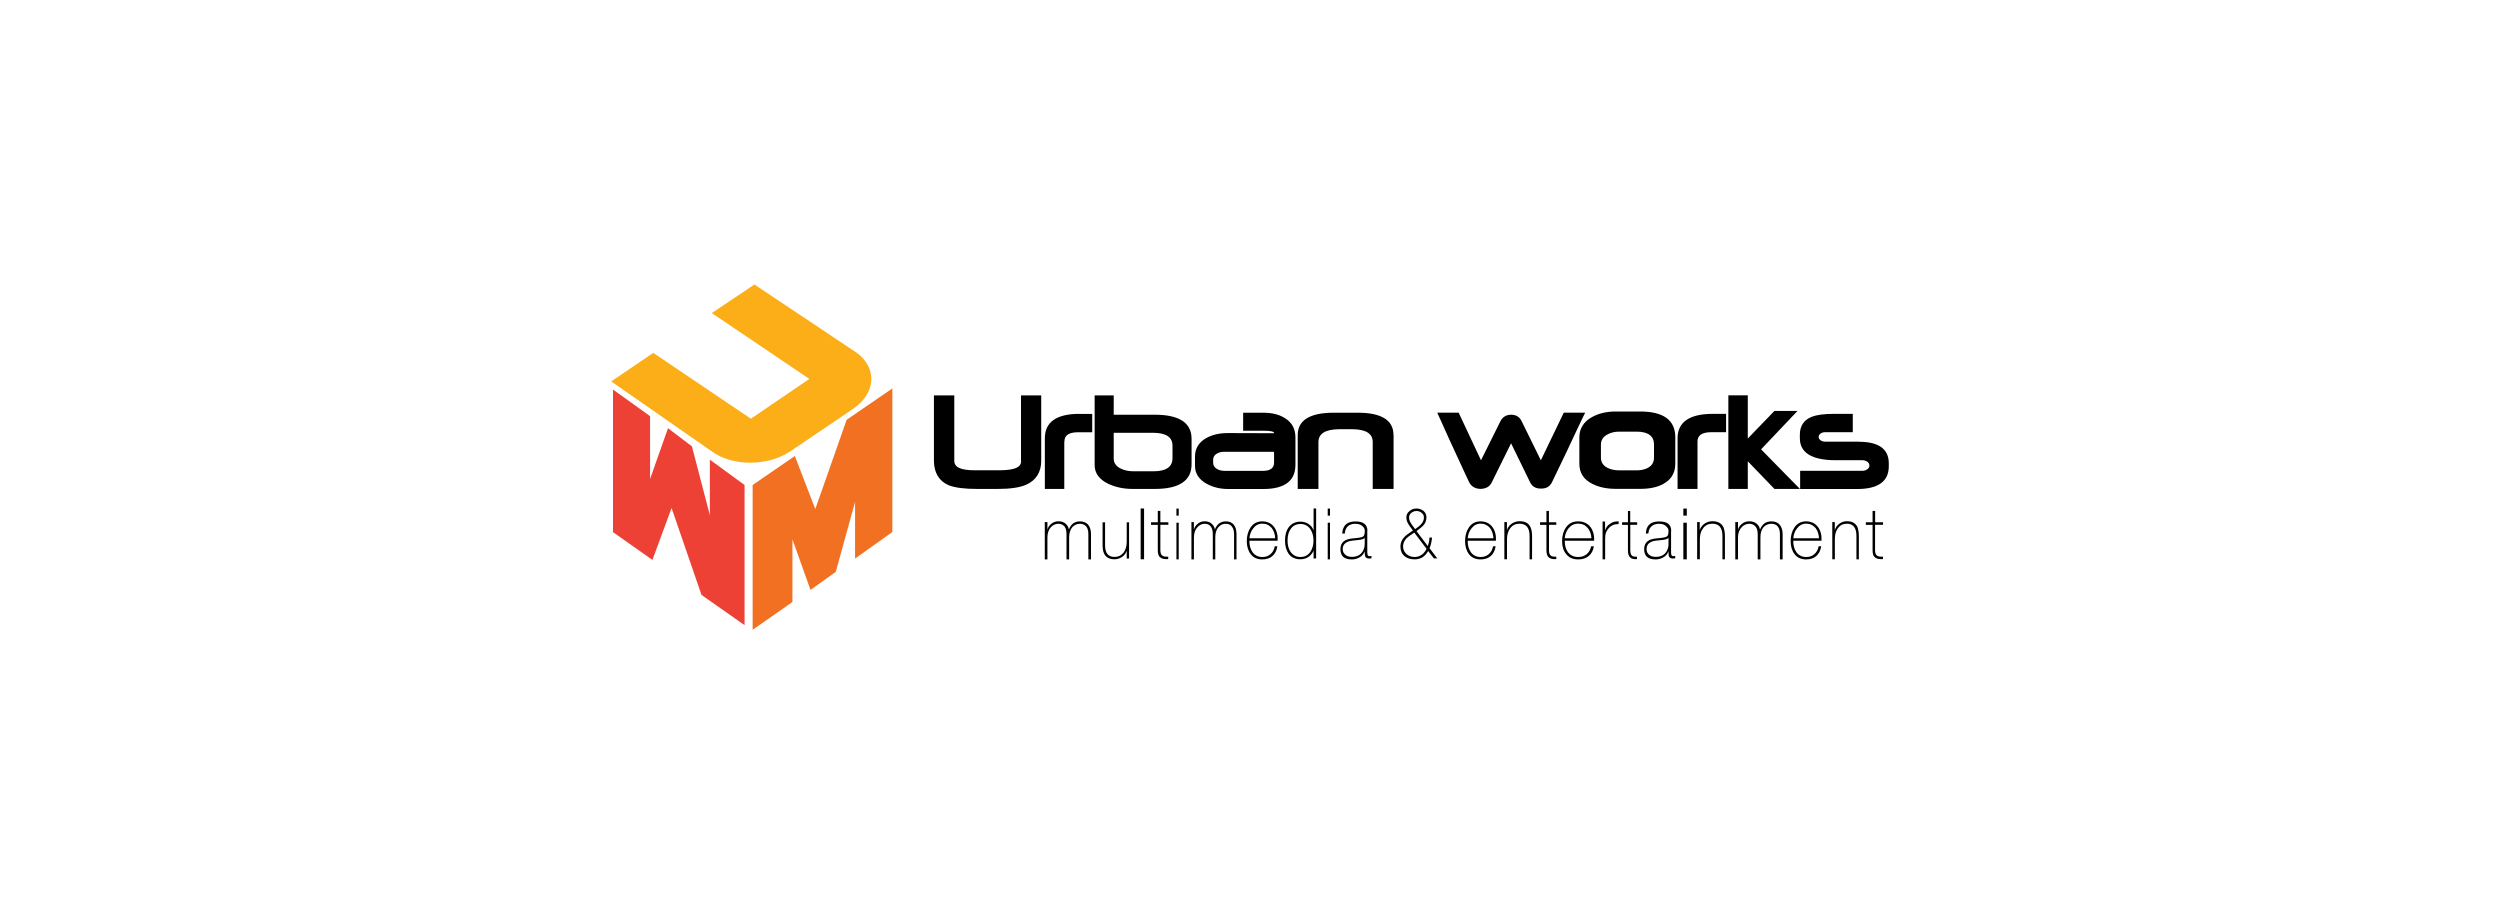 <?xml version="1.0" encoding="UTF-8"?>
<svg id="_레이어_2" data-name="레이어 2" xmlns="http://www.w3.org/2000/svg" viewBox="0 0 350 128">
  <defs>
    <style>
      .cls-1 {
        fill: #ee4136;
      }

      .cls-1, .cls-2, .cls-3 {
        fill-rule: evenodd;
      }

      .cls-4 {
        fill: none;
      }

      .cls-2 {
        fill: #f27021;
      }

      .cls-5 {
        fill: #fbae17;
      }
    </style>
  </defs>
  <g id="_레이어_1-2" data-name="레이어 1">
    <g>
      <rect class="cls-4" width="350" height="128"/>
      <g>
        <polygon class="cls-2" points="110.94 84.28 105.37 88.17 105.37 67.9 111.28 63.84 114.14 71.27 118.53 58.77 124.93 54.38 124.93 74.48 119.71 78.2 119.71 70.26 117.01 80.06 113.47 82.59 110.94 75.5 110.94 84.28"/>
        <polygon class="cls-1" points="91.01 58.26 91.01 67.06 93.52 59.95 96.87 62.49 99.38 72.13 99.38 64.35 104.24 67.9 104.24 87.52 98.21 83.29 94.02 71.12 91.34 78.39 85.82 74.5 85.82 54.54 91.01 58.26"/>
        <path class="cls-3" d="M146.27,78.31v-5.22h.37v1.07c.08-.33,.25-.61,.56-.84,.29-.23,.62-.34,.96-.34,.44,0,.79,.11,1.06,.37,.21,.19,.37,.44,.42,.75h.02c.29-.75,.81-1.11,1.54-1.11,.46,0,.83,.15,1.1,.42,.29,.33,.44,.77,.44,1.36v3.55h-.37v-3.57c0-.56-.15-.96-.48-1.21-.19-.13-.42-.21-.67-.21-.46,0-.83,.17-1.1,.48-.29,.35-.44,.83-.44,1.44v3.07h-.37v-3.57c0-.56-.13-.96-.44-1.19-.19-.15-.42-.23-.69-.23-.4,0-.73,.15-1.04,.46-.33,.35-.5,.84-.5,1.46v3.07h-.37Z"/>
        <path class="cls-3" d="M158.07,73.13v5.06h-.33v-1.08c-.13,.37-.34,.65-.67,.87-.3,.2-.65,.32-1.04,.32-.71,0-1.19-.26-1.45-.78-.15-.3-.22-.71-.22-1.26v-3.13h.35v3.2c0,1.1,.43,1.64,1.32,1.64,.52,0,.93-.19,1.25-.58,.3-.39,.46-.89,.46-1.53v-2.73h.33Z"/>
        <rect x="159.69" y="71.19" width=".48" height="7.11"/>
        <path class="cls-3" d="M163.57,73.11v.36h-1.12v3.57c0,.38,.1,.64,.3,.76,.14,.11,.4,.15,.8,.13v.34c-.46,.04-.8-.02-1.02-.17-.3-.17-.44-.51-.44-1.04v-3.58h-.94v-.36h.94v-1.59h.36v1.59h1.12Z"/>
        <path class="cls-3" d="M165.02,78.31h-.32v-5.13h.32v5.13Zm0-6.12h-.32v-.99h.32v.99Z"/>
        <path class="cls-3" d="M166.8,78.31v-5.22h.34v1.07c.08-.33,.27-.61,.55-.84s.59-.34,.96-.34c.42,0,.75,.11,1.01,.37,.23,.19,.36,.44,.42,.75h.01c.31-.75,.82-1.11,1.54-1.11,.44,0,.81,.15,1.06,.42,.28,.33,.42,.77,.42,1.36v3.55h-.34v-3.57c0-.56-.18-.96-.47-1.21-.19-.13-.42-.21-.67-.21-.46,0-.79,.17-1.06,.48-.3,.35-.43,.83-.43,1.44v3.07h-.35v-3.57c0-.56-.15-.96-.43-1.19-.19-.15-.42-.23-.69-.23-.39,0-.73,.15-1.01,.46-.34,.35-.51,.84-.51,1.46v3.07h-.34Z"/>
        <path class="cls-3" d="M174.92,75.36h3.6c0-.56-.18-1.03-.47-1.43-.35-.41-.77-.62-1.32-.62s-.94,.22-1.28,.66c-.31,.38-.48,.84-.53,1.39Zm3.96,.34h-3.96c-.01,.64,.13,1.16,.43,1.6,.34,.45,.79,.68,1.37,.68,.47,0,.86-.13,1.14-.39,.31-.26,.53-.64,.61-1.11h.36c-.09,.6-.32,1.05-.7,1.37-.36,.32-.84,.47-1.41,.47-.7,0-1.24-.24-1.63-.75-.36-.47-.54-1.09-.54-1.82s.18-1.39,.53-1.9c.39-.58,.94-.86,1.64-.86s1.28,.28,1.67,.81c.36,.51,.53,1.15,.48,1.92Z"/>
        <path class="cls-3" d="M182.08,77.97c.59,0,1.04-.22,1.37-.71,.28-.43,.44-.95,.44-1.58s-.16-1.17-.44-1.6c-.34-.48-.79-.72-1.37-.72-.62,0-1.08,.24-1.39,.71-.3,.41-.43,.95-.43,1.62,0,.63,.13,1.17,.44,1.6,.34,.46,.79,.69,1.37,.69Zm1.82,.22v-1.08c-.4,.8-1.02,1.19-1.87,1.19-.7,0-1.24-.26-1.63-.78-.32-.48-.5-1.1-.5-1.84,0-.8,.18-1.41,.54-1.89,.39-.5,.93-.76,1.64-.76,.4,0,.79,.11,1.12,.33,.35,.22,.58,.54,.7,.91v-3.08h.36v7h-.36Z"/>
        <path class="cls-3" d="M186.2,78.31h-.32v-5.13h.32v5.13Zm0-6.12h-.32v-.99h.32v.99Z"/>
        <path class="cls-3" d="M191.06,76.24v-.94c-.11,.13-.34,.22-.69,.28-.36,.04-.7,.08-1.04,.11-.89,.11-1.35,.51-1.35,1.18,0,.32,.12,.58,.34,.77,.22,.22,.55,.32,.94,.32,.69,0,1.19-.24,1.51-.75,.19-.32,.28-.64,.28-.98Zm.36-1.93v2.93c0,.21,.03,.34,.04,.41,.04,.15,.13,.21,.28,.21,.05,0,.16,0,.27-.02v.32c-.15,.02-.24,.04-.31,.04-.24,0-.42-.07-.51-.19-.07-.11-.13-.3-.13-.56v-.26h-.01c-.12,.32-.32,.6-.63,.79-.32,.22-.73,.34-1.16,.34-1.06,0-1.6-.47-1.6-1.43s.59-1.43,1.78-1.52c.78-.06,1.24-.15,1.4-.26,.16-.11,.23-.38,.23-.79,0-.21-.07-.39-.24-.58-.26-.28-.61-.41-1.09-.41-.43,0-.78,.11-1.05,.36-.24,.22-.39,.56-.42,1h-.36c.07-1.13,.67-1.69,1.86-1.69,1.12,0,1.67,.45,1.67,1.33Z"/>
        <path class="cls-3" d="M198.11,74.08c.4-.26,.67-.49,.82-.66,.28-.3,.42-.62,.42-.98,0-.26-.11-.47-.32-.64-.2-.17-.46-.26-.71-.26-.27,0-.53,.09-.73,.26-.23,.17-.32,.38-.32,.64,0,.28,.09,.58,.31,.89,.19,.26,.35,.51,.54,.75Zm1.6,2.74l-1.71-2.26c-.59,.38-.93,.64-1.06,.77-.34,.34-.51,.74-.51,1.17s.18,.81,.51,1.1c.31,.25,.69,.38,1.1,.38,.34,0,.66-.09,.94-.28,.22-.13,.4-.32,.55-.53,.12-.19,.19-.3,.18-.34Zm1.05,1.38l-.82-1.06c-.43,.79-1.06,1.17-1.9,1.17-.58,0-1.05-.15-1.41-.45-.38-.32-.57-.77-.57-1.36,0-.49,.19-.96,.59-1.36,.16-.17,.55-.47,1.16-.87-.35-.45-.55-.74-.61-.85-.22-.34-.31-.66-.31-1,0-.36,.15-.64,.44-.87,.28-.25,.61-.36,.97-.36s.7,.11,.97,.32c.28,.23,.43,.53,.43,.91,0,.45-.15,.83-.46,1.17-.09,.11-.42,.38-.93,.77l1.58,2.09c.15-.43,.23-.83,.23-1.19h.36c-.04,.53-.15,1.02-.34,1.49l1.08,1.43h-.47Z"/>
        <path class="cls-3" d="M205.48,75.36h3.6c-.03-.56-.18-1.03-.47-1.43-.35-.41-.79-.62-1.32-.62s-.94,.22-1.28,.66c-.31,.38-.48,.84-.53,1.39Zm3.96,.34h-3.96c-.01,.64,.13,1.16,.43,1.6,.34,.45,.79,.68,1.37,.68,.47,0,.84-.13,1.14-.39,.31-.26,.53-.64,.61-1.11h.36c-.09,.6-.32,1.05-.7,1.37-.36,.32-.84,.47-1.41,.47-.7,0-1.24-.24-1.63-.75-.36-.47-.54-1.09-.54-1.82s.18-1.39,.53-1.9c.39-.58,.93-.86,1.64-.86s1.28,.28,1.67,.81c.36,.51,.53,1.15,.48,1.92Z"/>
        <path class="cls-3" d="M210.61,78.31v-5.22h.36v1.13c.12-.38,.35-.69,.69-.92,.32-.21,.67-.33,1.08-.33,.77,0,1.27,.27,1.52,.81,.15,.31,.23,.75,.23,1.31v3.22h-.35v-3.28c0-1.13-.46-1.71-1.4-1.71-.54,0-.97,.19-1.29,.61-.31,.38-.47,.92-.47,1.55v2.82h-.36Z"/>
        <path class="cls-3" d="M217.88,73.11v.36h-1.02v3.57c0,.38,.08,.64,.27,.76,.13,.11,.38,.15,.75,.13v.34c-.43,.04-.75-.02-.96-.17-.28-.17-.42-.51-.42-1.04v-3.58h-.89v-.36h.89v-1.59h.35v1.59h1.02Z"/>
        <path class="cls-3" d="M219.07,75.36h3.73c-.03-.56-.19-1.03-.51-1.43-.34-.41-.79-.62-1.35-.62s-.98,.22-1.35,.66c-.3,.38-.48,.84-.53,1.39Zm4.11,.34h-4.11c-.01,.64,.12,1.16,.44,1.6,.35,.45,.82,.68,1.43,.68,.47,0,.86-.13,1.19-.39,.32-.26,.53-.64,.63-1.11h.38c-.09,.6-.34,1.05-.73,1.37-.38,.32-.86,.47-1.47,.47-.73,0-1.28-.24-1.68-.75-.39-.47-.57-1.09-.57-1.82s.18-1.39,.54-1.9c.4-.58,.97-.86,1.71-.86s1.33,.28,1.74,.81c.36,.51,.54,1.15,.5,1.92Z"/>
        <path class="cls-3" d="M224.71,73.01v1.19h.03c.09-.35,.32-.64,.67-.88,.36-.25,.75-.35,1.2-.33v.39h-.19c-.44,0-.84,.18-1.17,.53-.19,.21-.32,.41-.4,.62-.09,.21-.13,.51-.13,.9v2.88h-.36v-5.3h.36Z"/>
        <path class="cls-3" d="M229.2,73.11v.36h-.96v3.57c0,.38,.09,.64,.24,.76,.12,.11,.36,.15,.7,.13v.34c-.39,.04-.7-.02-.89-.17-.24-.17-.38-.51-.38-1.04v-3.58h-.82v-.36h.82v-1.59h.32v1.59h.96Z"/>
        <path class="cls-3" d="M233.59,76.24v-.94c-.11,.13-.34,.22-.7,.28-.35,.04-.69,.08-1.04,.11-.9,.11-1.33,.51-1.33,1.18,0,.32,.11,.58,.32,.77,.23,.22,.54,.32,.96,.32,.69,0,1.19-.24,1.51-.75,.19-.32,.28-.64,.28-.98Zm.36-1.93v2.93c0,.21,0,.34,.04,.41,.04,.15,.13,.21,.3,.21,.05,0,.12,0,.24-.02v.32c-.13,.02-.23,.04-.28,.04-.26,0-.43-.07-.53-.19-.09-.11-.13-.3-.13-.56v-.26h-.01c-.12,.32-.32,.6-.63,.79-.35,.22-.73,.34-1.17,.34-1.06,0-1.6-.47-1.6-1.43s.59-1.43,1.76-1.52c.78-.06,1.27-.15,1.41-.26,.18-.11,.24-.38,.24-.79,0-.21-.07-.39-.27-.58-.23-.28-.59-.41-1.06-.41-.44,0-.78,.11-1.05,.36-.27,.22-.4,.56-.44,1h-.35c.04-1.13,.67-1.69,1.85-1.69s1.7,.45,1.7,1.33Z"/>
        <path class="cls-3" d="M236.15,78.31h-.48v-5.13h.48v5.13Zm0-6.12h-.48v-.99h.48v.99Z"/>
        <path class="cls-3" d="M237.6,78.31v-5.22h.36v1.13c.12-.38,.35-.69,.69-.92,.32-.21,.7-.33,1.08-.33,.74,0,1.27,.27,1.54,.81,.13,.31,.22,.75,.22,1.31v3.22h-.35v-3.28c0-1.13-.46-1.71-1.4-1.71-.54,0-.97,.19-1.28,.61-.32,.38-.48,.92-.48,1.55v2.82h-.36Z"/>
        <path class="cls-3" d="M242.94,78.31v-5.22h.38v1.07c.08-.33,.27-.61,.57-.84,.3-.23,.63-.34,1.01-.34,.43,0,.79,.11,1.06,.37,.24,.19,.38,.44,.43,.75h.03c.31-.75,.82-1.11,1.59-1.11,.47,0,.85,.15,1.1,.42,.3,.33,.46,.77,.46,1.36v3.55h-.38v-3.57c0-.56-.16-.96-.47-1.21-.2-.13-.43-.21-.71-.21-.47,0-.85,.17-1.12,.48-.3,.35-.43,.83-.43,1.44v3.07h-.38v-3.57c0-.56-.16-.96-.47-1.19-.19-.15-.44-.23-.71-.23-.39,0-.75,.15-1.05,.46-.35,.35-.53,.84-.53,1.46v3.07h-.38Z"/>
        <path class="cls-3" d="M251.06,75.36h3.6c-.03-.56-.18-1.03-.47-1.43-.35-.41-.79-.62-1.32-.62s-.94,.22-1.28,.66c-.31,.38-.48,.84-.53,1.39Zm3.96,.34h-3.96c-.01,.64,.13,1.16,.43,1.6,.34,.45,.79,.68,1.37,.68,.47,0,.86-.13,1.14-.39,.31-.26,.53-.64,.61-1.11h.36c-.09,.6-.32,1.05-.7,1.37-.36,.32-.84,.47-1.41,.47-.7,0-1.24-.24-1.63-.75-.36-.47-.54-1.09-.54-1.82s.18-1.39,.53-1.9c.39-.58,.93-.86,1.64-.86s1.28,.28,1.67,.81c.36,.51,.53,1.15,.48,1.92Z"/>
        <path class="cls-3" d="M256.52,78.31v-5.22h.35v1.13c.12-.38,.34-.69,.66-.92,.31-.21,.65-.33,1.04-.33,.73,0,1.2,.27,1.47,.81,.12,.31,.2,.75,.2,1.31v3.22h-.34v-3.28c0-1.13-.44-1.71-1.33-1.71-.53,0-.93,.19-1.25,.61-.3,.38-.44,.92-.44,1.55v2.82h-.35Z"/>
        <path class="cls-3" d="M263.63,73.11v.36h-1.12v3.57c0,.38,.09,.64,.3,.76,.13,.11,.4,.15,.81,.13v.34c-.47,.04-.81-.02-1.02-.17-.31-.17-.44-.51-.44-1.04v-3.58h-.94v-.36h.94v-1.59h.36v1.59h1.12Z"/>
        <path class="cls-3" d="M164.15,64.2c-.02,1.18-.92,1.78-2.67,1.78h-2.81c-.65,0-1.23-.12-1.75-.37-.65-.31-1-.79-1-1.39v-3.63h5.56c1.75,.02,2.65,.6,2.67,1.76v1.85Zm-2.48-6.14h-5.75v-2.7h-2.67v9.71c-.02,1.16,.65,2.07,1.94,2.68,1,.46,2.12,.7,3.37,.7h3.12c3.39,0,5.14-1.14,5.14-3.44v-3.57c0-2.26-1.75-3.38-5.14-3.38Z"/>
        <path class="cls-3" d="M178.37,63.44v1.32c0,.77-.54,1.16-1.54,1.16h-5.39c-.38,0-.73-.08-1.02-.24-.39-.22-.58-.51-.58-.88v-.43c0-.39,.19-.69,.55-.88,.28-.16,.62-.24,1.01-.24h6.96v.2Zm-4.24-5.58h0Zm5.71,.65c-.78-.49-1.78-.73-2.98-.73h-2.82v2.52h2.82c1.09,0,1.51,.12,1.52,.35l-6.49-.02c-1.19,0-2.18,.24-3,.69-1.05,.59-1.6,1.47-1.59,2.63v1.26c-.01,1.08,.57,1.95,1.67,2.54,.88,.47,1.87,.71,2.98,.71h4.92c2.94,0,4.49-1.12,4.49-3.36v-3.87c0-1.2-.5-2.12-1.51-2.71Z"/>
        <path class="cls-3" d="M195.09,60.9c-.01-2.1-1.72-3.12-5.01-3.12h-3.35c-3.34,0-5.05,1.04-5.05,3.14v7.53h2.9v-6.55c0-1.21,1-1.79,2.88-1.81h1.89c1.86,.02,2.83,.6,2.83,1.79v6.57h2.92v-7.55Z"/>
        <path class="cls-3" d="M221.83,57.99l.04-.1v-.02l.05-.1h-2.99l-3.21,6.67-2.69-5.47c-.28-.6-.79-.91-1.47-.91s-1.19,.31-1.5,.91l-2.72,5.47-3.13-6.67h-2.99l.04,.1c1.23,2.76,2.18,4.83,2.83,6.22l1.12,2.42c.31,.66,.47,1,.47,1,.32,.62,.89,.93,1.59,.93,.74,0,1.28-.31,1.56-.87l2.72-5.51,2.67,5.47c.27,.58,.81,.89,1.52,.87,.73,.02,1.25-.29,1.54-.89,1.6-3.29,2.76-5.76,3.53-7.42l.79-1.66,.22-.44Z"/>
        <path class="cls-3" d="M231.56,64.09c0,.63-.3,1.11-.86,1.41-.42,.23-.96,.35-1.59,.35h-2.4c-.65,0-1.2-.12-1.66-.35-.59-.29-.92-.78-.92-1.41v-1.85c0-.62,.32-1.11,.92-1.42,.47-.27,1.02-.39,1.66-.39h2.4c1.6,0,2.45,.6,2.45,1.8v1.87Zm-1.93-6.48h-3.41c-1.27,0-2.37,.25-3.3,.76-1.2,.64-1.81,1.62-1.81,2.87v3.69c0,1.27,.61,2.21,1.81,2.81,.92,.47,2.02,.7,3.3,.7h3.41c1.29,0,2.36-.21,3.21-.68,1.13-.6,1.7-1.56,1.7-2.83v-3.73c0-2.38-1.67-3.59-4.9-3.59Z"/>
        <polygon class="cls-3" points="251.99 68.45 251.82 68.28 246.55 62.91 251.65 57.53 248.42 57.53 244.69 61.39 244.69 55.35 241.97 55.35 241.97 68.45 244.69 68.45 244.69 64.58 248.42 68.45 251.99 68.45"/>
        <path class="cls-3" d="M260.3,61.83h-4.8c-.48,0-.89-.29-.89-.66s.4-.66,.89-.66h3.89v-2.57h-2.69c-1.35,0-2.36,.14-3.06,.41-1.09,.44-1.66,1.28-1.66,2.48v.52c0,2.05,1.7,3.06,4.93,3.08h3.83c.54,0,.98,.33,.98,.74s-.44,.74-.98,.74h-8.72v2.55h8.02c2.88,0,4.39-1.06,4.39-3.17v-.44c0-1.99-1.43-3-4.14-3Z"/>
        <path class="cls-3" d="M239.79,57.94c-3.25,0-4.93,1.14-4.93,3.41v7.1h2.79v-6.7c.03-.81,.65-1.22,1.83-1.24h2.17v-2.57h-1.86Z"/>
        <path class="cls-3" d="M151.1,57.94c-3.17,0-4.82,1.14-4.82,3.41v7.1h2.72v-6.54c.02-.1,.02-.15,.02-.15,.02-.81,.63-1.22,1.78-1.24h2.11v-2.57h-1.8Z"/>
        <path class="cls-3" d="M142.96,64.53c0,.91-.88,1.26-2.85,1.31h-3.61c-1.99,0-2.9-.41-2.9-1.33v-9.15h-2.85v9.15c0,1.62,.69,2.84,2.06,3.42,.86,.35,2.2,.52,3.97,.52h2.94c1.7,0,3.02-.19,3.93-.58,1.41-.62,2.12-1.8,2.12-3.34v-9.17h-2.83v9.17Z"/>
        <path class="cls-5" d="M119.96,49.4l-14.34-9.57-5.97,4,13.66,9.22-8.19,5.57-13.66-9.22-5.89,4,14,9.74c2.9,2.17,7.85,2.17,11.01,.09l8.87-6c3.16-2.18,3.42-5.65,.51-7.83Z"/>
      </g>
    </g>
  </g>
</svg>